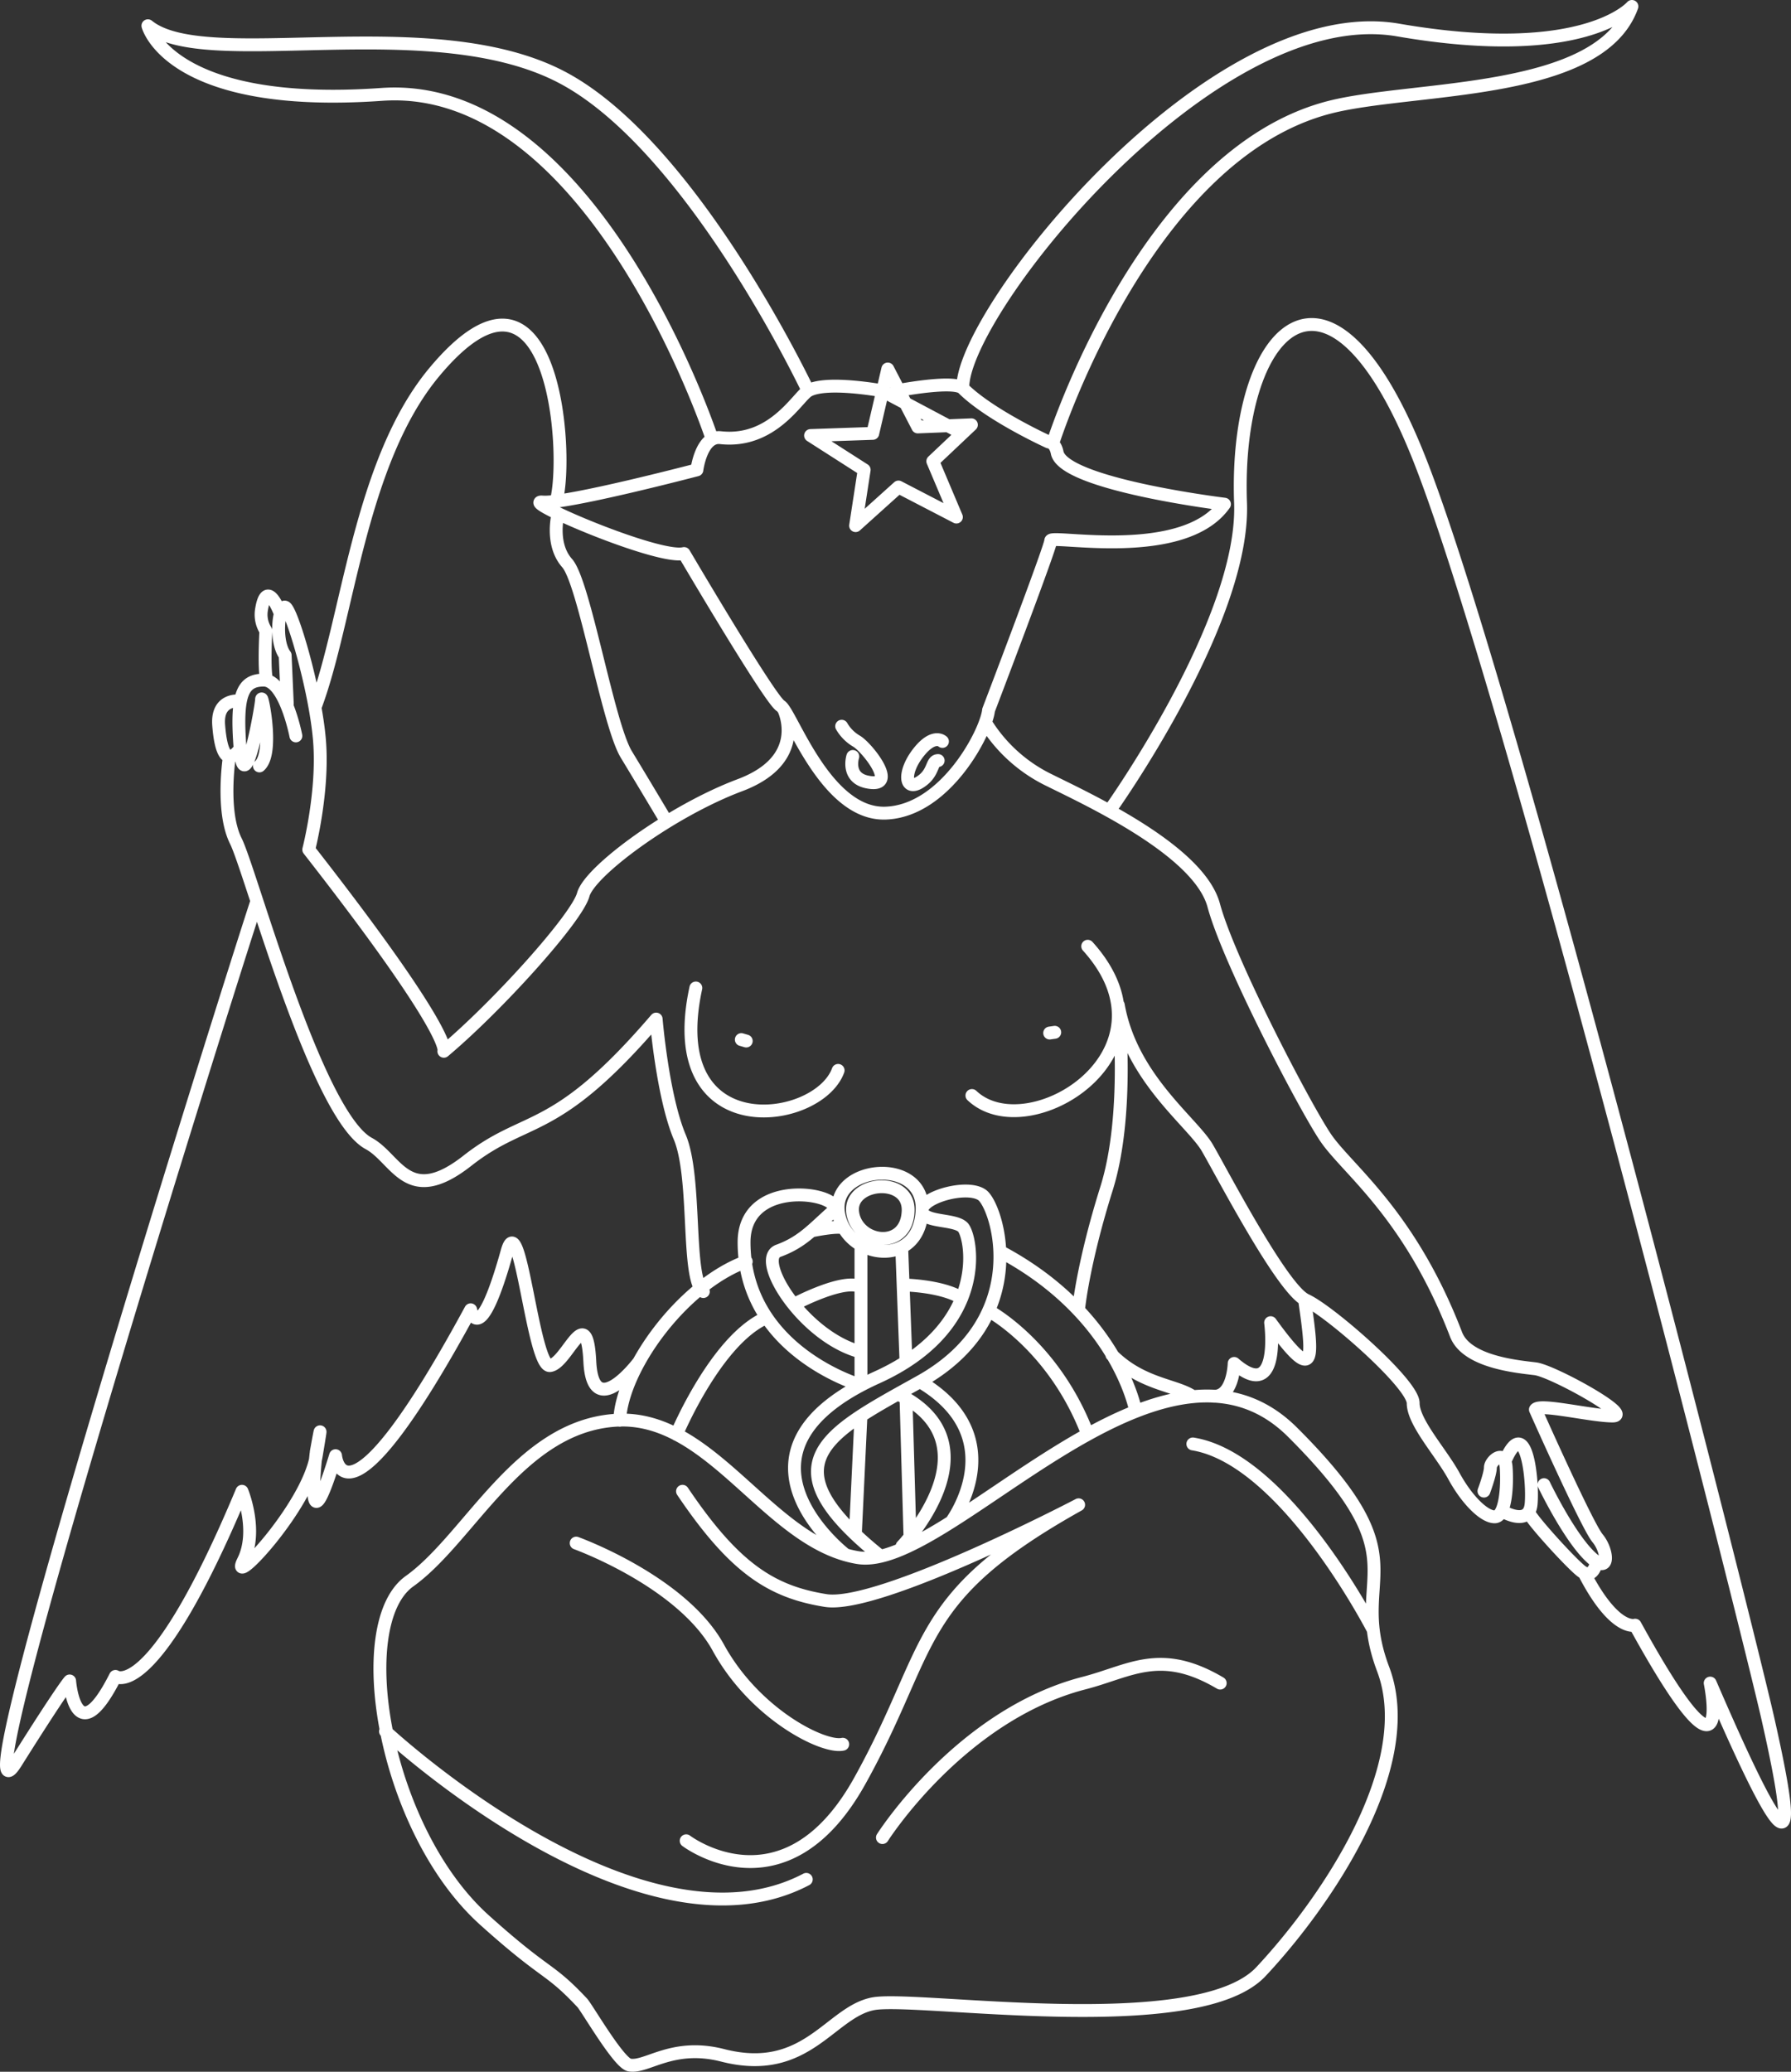 <svg id="Ebene_2" data-name="Ebene 2" xmlns="http://www.w3.org/2000/svg" viewBox="0 0 835.15 965.65"><rect x="0" y="0" width="835.15" height="965.65" fill="#333333" stroke="none"/><defs><style>.cls-1{fill:none;stroke:#fff;stroke-linecap:round;stroke-linejoin:round;stroke-width:6px;}</style></defs><path class="cls-1" d="M992.5,241.5l-18,17,11,26-27-14-20,18,4-26-25-16,29-1,7-30,14,27,25-1m-8,2-33.62-17.85s-26.18-4.88-34.52,0c-4.86,2.85-16.49,24.56-40.86,21.85-9-1-11,15-11,15s-61,16-72,15,54,27,66,24c0,0,40,68,45,71s21,51,49,50,47-38,48-48c0,0,29-76,29-79s62,10,81-17c0,0-75-9.16-78-24-1-5-4-5-4-5s-27.49-12.49-40-25c-4-4-30,1-30,1m71.87,24.82s42.49-134.6,129.13-156.82c39-10,126-5,141-47,0,0-22,26-109,11s-204,132-203,167m-72.14,1.15S862.5,111.5,801.5,79.5s-166-2-193-24c0,0,10,39,109,32S871.63,248.23,871.63,248.23M673.5,371.5q-.5-11.28-1-22.56c-5-6.55-3-23.44,0-22.44s14,38,16,62-5,51-5,51c68,87,63,94,63,94,25-21,62-62,65-73s41-39,73-51S905,374.2,905,374.2M677.5,386.5s-5-26-15-26-13,7-11,32,10-20,10-23,6,25-1,31m9.76-70.93s-6.25-17.16-8.76-2.07a13.83,13.83,0,0,0,2,10s-1,18,.37,23m-12.21,9.77S640.5,368.5,641.5,381.5s4,19,10,11m-5,3.59s-4,25.41,3,39.41,37.47,127.79,62,141c13,7,18,30,46,8s40.42-10.49,88-66c0,0,3,36,11,55s3,66,11,72m392,90s11,23,21,33,9-2,4-8-29-60-29-60c2-3,26,3,36,3s-28-21-36-22-32-3-37-16c-21.81-56.7-51-77-61-92s-45-82-52-108-60-50-78-59A71.56,71.56,0,0,1,999,380.21M1252.5,748.5c0,2,18,22,24,27s7.56-4,7.56-4m-52.56-33s3-8,3-11,6.71-9,7.36,0-.36,23-5.36,23-13-8-19-19-19-25-19-34-39-43-50-48-39-59-46-71S1067,546,1061,512c0,0,5.5,50.5-5.5,85.5s-13,56-13,56m197.27,94.2s12.73,7.8,13.73-3.2-2.43-42.76-12.21-19.88M811,977c2.18,2.32,17,28,22,29,8,1.59,20-10.52,43.5-4.5,39,10,50-20,70-24s151,17,181-15,74-96,57-141,19.53-48.84-42.23-110.42S981.5,776.5,939.5,769.5s-68-67-113-64-68,55-96,75-12,115.81,35,158C795,965,795,960,811,977Zm48.5-75.5s46,35,81-28,24-85,102-128.61c0,0-93,48.61-118,44.61s-42.42-14.83-66.71-50.91M1108.51,828c-28-16.54-42-5.54-63.5,0-57.77,14.9-94,72-94,72M719.29,850.49s118.21,110,196.21,69M808.21,762.75S857.5,780.5,874.5,811.5s49,47,58,45m247.4-53.26s-40.88-79.69-84.14-86.71M950.15,768.89c-54.36-43.62-24.65-57.39,18.35-81.39,53.18-29.68,36-82,29-87s-28,1-28,7,15,4,19,8,13,46-40,70c-77,34.89-14.68,82.71-14.68,82.71m26.36-4.05s44.32-46.31-.18-70m23.11,58.68s29.39-39.36-14.61-65.36M962,695.29l1.86,64.59M941,703.44l-2.62,55.26M969.5,607.5c1-25-42-20.89-39,1S968.38,635.5,969.5,607.5ZM962,678.21l-2-53.34m-19,48.81c-26.5-6.81-49.51-43.18-38.51-47.18s16-10,25-18-41-18-41,14c0,51,54.51,66.66,54.51,66.66v-65.3M963,608c.66-16.57-27.84-13.85-25.86.66S962.25,626.53,963,608Zm-66,49.62c-23.49,10.09-42,54.47-42,54.47M887.5,631.5c-30,11-58,50-59,74m111.2-62.66c-8.8-2.66-30.08,8.7-30.08,8.7M933.05,616c-2.44-1.47-15.22,1.24-15.22,1.24M988,648.57c-9.52-5.93-27.32-6.14-27.32-6.14m86.08,69.63c-15.76-41.44-46.21-57.61-46.21-57.61m68.6,46.9s-8-45.29-63.33-74.57m-13.08-72.66c26.28,24.88,98.76-20,54-69.57M864,504c-16,74,57,64,66.35,38.42m6.84-146.33S934,406,944,408c15,3,0-16-5-19a19.24,19.24,0,0,1-7-7m47,7.09s-4-3.82-11,4.91c-8,10-6.45,19.76,2,13,5-4,4-9,7-9m301.21,378.62C1292.43,804.23,1302,801,1302,801c46.89,85.24,35,27,35,27,38,88,41,79,27,17-9.91-43.91-119-476-162-586s-87-62-84,19c2,55.32-61.18,143.48-61.18,143.48m48,272.75c9.8,1.23,10.2-15.23,10.2-15.23,22,19,17-19,17-19,21,29,20,18,15.81-10.87M1058,675c14,14,30,14,37.84,19.5M799.78,282.88S796,297,804,306s19,75,27.59,89.16,18.86,31.41,18.86,31.41M798.89,277.13C805,255,797.7,150.16,742,217c-35,42-40.17,115.54-55.59,156.27M659.32,463.5C646,504,517.18,912.44,547,865c22-35,25-38,25-38s2.73,34.78,21.36-2.11c0,0,17.36,13.28,59-86.3,0,0,7.64,18.41.64,32.41s30-25,34-49,0-1.73,0-1.73S681,771,696,722c0,0,3.75,41.24,63-68,0,0,4.06,19.21,17-27.22C782,605,788,681,796,680s17.13-30.57,18.57-1.79,22.95,0,22.95,0M1029,525l2.36-.34m-146.15,3.4,2.29.66" transform="translate(-539.53 -43.5)"/></svg>